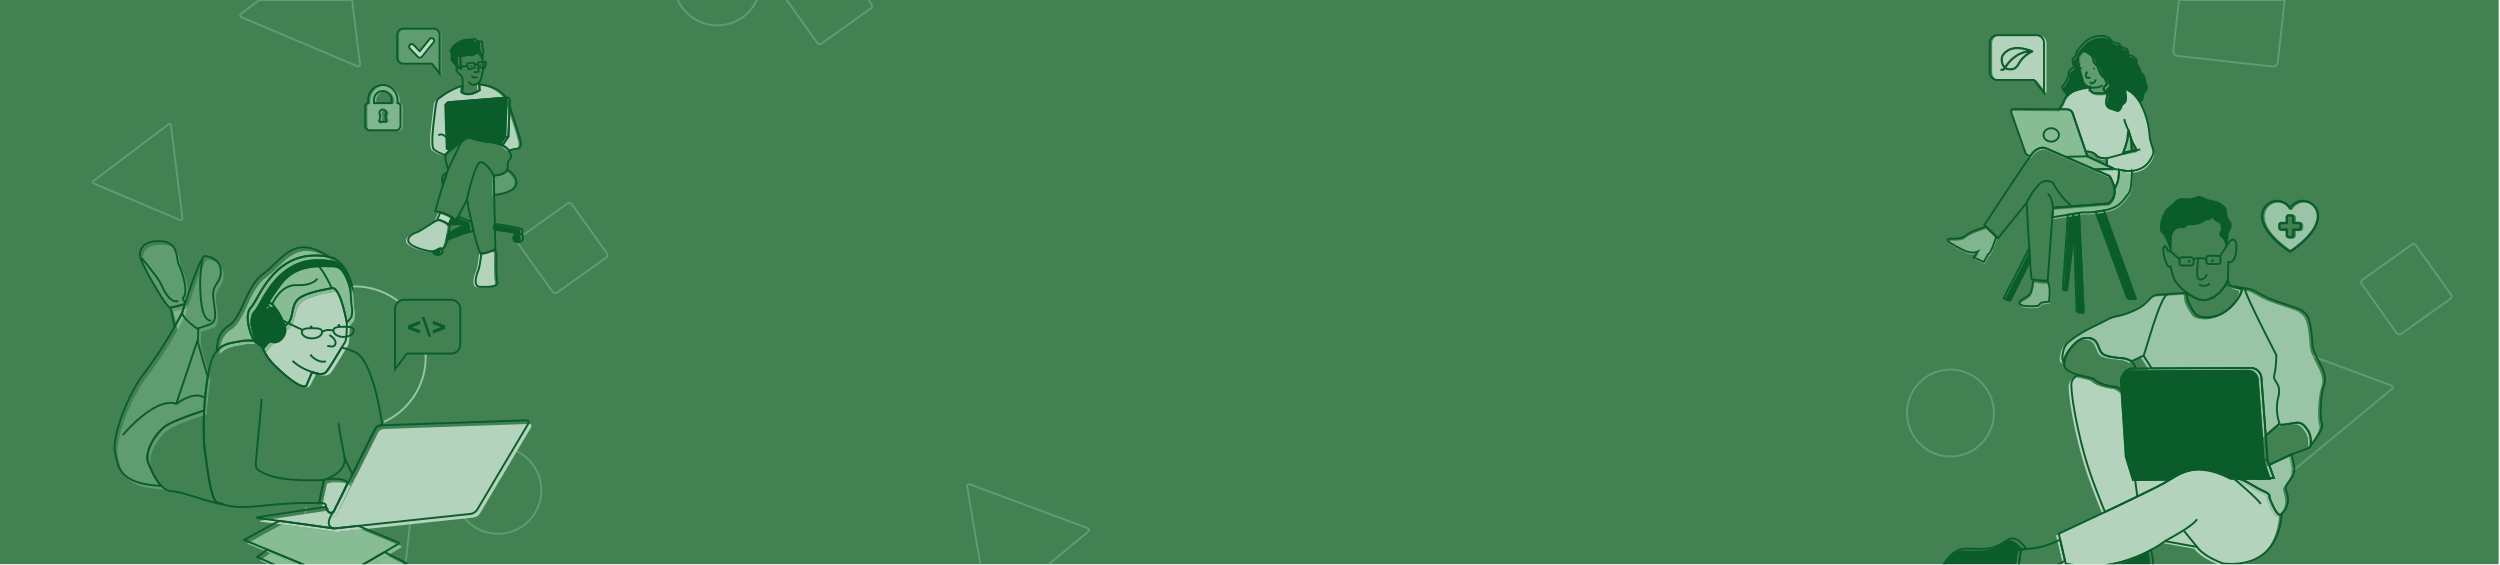 <svg id="Layer_1" data-name="Layer 1" xmlns="http://www.w3.org/2000/svg" xmlns:xlink="http://www.w3.org/1999/xlink" viewBox="0 0 1300 294"><defs><style>.cls-1,.cls-4,.cls-5,.cls-7{fill:none;}.cls-2{clip-path:url(#clip-path);}.cls-3{fill:#428252;}.cls-4{stroke:#5f9c70;}.cls-12,.cls-4,.cls-5,.cls-7{stroke-miterlimit:10;}.cls-5{stroke:#99c5a7;}.cls-6{fill:#80b590;}.cls-12,.cls-7{stroke:#0a5d2b;}.cls-12,.cls-8{fill:#0a5d2b;}.cls-9{fill:#5f9c70;}.cls-10{fill:#88bc95;}.cls-11{fill:#b3d3bc;}.cls-12{stroke-width:0.5px;}.cls-13{fill:#bfdbc7;}.cls-14{fill:#99c5a6;}</style><clipPath id="clip-path"><rect class="cls-1" x="-3.537" y="-0.569" width="1302.83" height="293.931"/></clipPath></defs><g class="cls-2"><rect class="cls-3" x="-3.537" y="-0.569" width="1302.83" height="293.931"/><path class="cls-4" d="M1133.056.004l-2.94,26.369a2.443,2.443,0,0,0,2.157,2.699l49.45,5.513a2.443,2.443,0,0,0,2.699-2.157L1188.036.004Z"/><rect class="cls-4" x="412.615" y="-17.867" width="34.607" height="34.607" rx="1.547" transform="translate(80.114 249.371) rotate(-35.471)"/><rect class="cls-4" x="275.062" y="111.684" width="34.607" height="34.607" rx="1.547" transform="translate(-20.59 193.593) rotate(-35.471)"/><rect class="cls-4" x="1234.017" y="133.155" width="34.607" height="34.607" rx="1.547" transform="translate(144.92 754.045) rotate(-35.471)"/><path class="cls-4" d="M509.863,294h34.786l21.258-17.592a1.036,1.036,0,0,0-.3-1.77l-61.304-22.788a1.036,1.036,0,0,0-1.383,1.144Z"/><path class="cls-4" d="M134.81.004,125.316,7.182a1.036,1.036,0,0,0,.222,1.781l60.244,25.459a1.036,1.036,0,0,0,1.432-1.083L183.066.004Z"/><circle class="cls-4" cx="258.912" cy="255.003" r="22.591"/><circle class="cls-4" cx="1014.232" cy="214.782" r="22.591"/><circle class="cls-5" cx="184.525" cy="185.771" r="36.827"/><circle class="cls-4" cx="372.988" cy="-9.392" r="22.591"/><path class="cls-4" d="M210.82,294l4.039-36.228a2.443,2.443,0,0,0-2.157-2.699l-49.449-5.513a2.443,2.443,0,0,0-2.699,2.157L155.839,294Z"/><path class="cls-4" d="M1180.792,178.835l10.917,64.485a1.036,1.036,0,0,0,1.682.625l50.387-41.697a1.036,1.036,0,0,0-.3-1.77l-61.304-22.788A1.036,1.036,0,0,0,1180.792,178.835Z"/><path class="cls-4" d="M87.646,64.592,48.581,94.081a.776.776,0,0,0,.165,1.333l45.07,19.087a.776.776,0,0,0,1.072-.809L88.883,65.116A.776.776,0,0,0,87.646,64.592Z"/><path class="cls-6" d="M207.968,53.932h-.117V52.402a7.814,7.814,0,0,0-6.632-7.837,7.639,7.639,0,0,0-8.625,7.567v1.8h-.116A1.424,1.424,0,0,0,191.048,55.35V65.724a2.304,2.304,0,0,0,2.311,2.307c2.136-.007,5.205-.013,6.739.01h6.991a2.307,2.307,0,0,0,2.307-2.307V55.35A1.427,1.427,0,0,0,207.968,53.932Zm-3.159,0h-9.171V52.132a4.586,4.586,0,0,1,9.171,0Zm-6.287,9.578a.353.353,0,0,1-.075-.296l.525-2.921a1.749,1.749,0,0,1-.53-1.259,1.781,1.781,0,1,1,3.033,1.259l.525,2.921a.372.372,0,0,1-.075.296.382.382,0,0,1-.275.128h-2.852A.382.382,0,0,1,198.521,63.51Z"/><path class="cls-7" d="M206.818,53.658H206.701V52.127a7.814,7.814,0,0,0-6.632-7.837,7.639,7.639,0,0,0-8.625,7.567v1.8h-.116a1.424,1.424,0,0,0-1.43,1.418V65.449a2.304,2.304,0,0,0,2.311,2.307c2.136-.007,5.205-.013,6.739.01h6.991a2.307,2.307,0,0,0,2.307-2.307V55.075A1.427,1.427,0,0,0,206.818,53.658Zm-3.159,0h-9.171V51.857a4.586,4.586,0,0,1,9.171,0Zm-6.287,9.578a.353.353,0,0,1-.075-.296l.525-2.921a1.749,1.749,0,0,1-.53-1.259,1.781,1.781,0,1,1,3.033,1.259l.525,2.921a.372.372,0,0,1-.075.296.382.382,0,0,1-.275.128h-2.852A.382.382,0,0,1,197.371,63.235Z"/><path class="cls-8" d="M1115.897,43.804s.132-3.956-2.242-4.747c0,0-.659-3.824-2.637-4.879a1.92,1.92,0,0,0-.132-2.769c-1.45-1.319-1.319-1.055-3.033-1.714s-.396-.923-1.055-2.505-.791-.264-3.033-1.714.264-1.319-3.165-2.11-1.45-2.11-5.011-3.296-8.703.791-10.153,2.11-5.142,4.747-5.538,7.12-1.582.791-1.714,3.165,1.45,2.637.132,3.824-2.373,1.45-2.242,3.56-.264.791-1.319,3.428-2.637,1.978-1.714,3.956a13.043,13.043,0,0,0,2.425,3.1,9.348,9.348,0,0,1,3.641-2.573,34.711,34.711,0,0,1,7.007-1.663,5.984,5.984,0,0,1-2.524-2.424c-.659-1.714-3.824-12.395-2.11-14.504s1.319-2.505,3.824-1.055,3.033,1.45,3.692,4.219,1.714,1.714,2.505,4.088,1.45,3.824,2.637,4.615a4.632,4.632,0,0,1,1.321,1.94,14.836,14.836,0,0,1,.657,1.884,6.43,6.43,0,0,0-1.104.946,1.828,1.828,0,0,0-.61,1.823c.361.902,1.339.941,1.709,1.762a2.789,2.789,0,0,1,.005,1.798c-.659,2.769-.791,5.538,1.45,5.934s3.692,2.11,5.142.264.264-1.846,1.978-3.165,1.187-2.242.923-5.142c-.073-.8-.115-1.525-.138-2.163.351.162.732.357,1.134.583a16.159,16.159,0,0,1,5.993,5.799c.029.049.056.098.084.147a3.987,3.987,0,0,0,2.157-4.63A3.177,3.177,0,0,0,1115.897,43.804Z"/><path class="cls-9" d="M1095.099,47.628a1.828,1.828,0,0,1,.61-1.823,6.429,6.429,0,0,1,1.104-.946,14.836,14.836,0,0,0-.657-1.884,4.632,4.632,0,0,0-1.321-1.94c-1.187-.791-1.846-2.242-2.637-4.615s-1.846-1.319-2.505-4.088-1.187-2.769-3.692-4.219-2.11-1.055-3.824,1.055,1.45,12.79,2.11,14.504a5.984,5.984,0,0,0,2.524,2.424,11.53,11.53,0,0,0,1.07.56l-.166.312a2.698,2.698,0,0,0,2.242,2.373,11.464,11.464,0,0,0,2.951.262c1.35-.009,2.807-.114,3.9-.213C1096.438,48.569,1095.46,48.531,1095.099,47.628Z"/><path class="cls-9" d="M1095.894,87.57l-.216-3.678s-3.824.264-5.274-1.45c-1.147-1.355-3.046-2.041-5.611-2.143l.865,2.539Z"/><path class="cls-10" d="M1099.112,88.445l-3.041-1.406-10.238-4.732-.865-2.539L1078.256,60.057a3.191,3.191,0,0,0-2.995-2.162l-4.46-.037-23.402-.193a1.252,1.252,0,0,0-1.192,1.668l7.338,20.885a2.812,2.812,0,0,0,2.577,1.879l.139.004c.337-.468.616-.843.827-1.111,3.428-4.351,7.12-2.901,7.12-2.901L1089.556,89.152c.251-.01.648-.026,1.147-.046,2.259-.089,6.559-.258,8.339-.317A.18.18,0,0,0,1099.112,88.445Z"/><path class="cls-6" d="M1022.409,123.579c-2.901,2.505-7.516,1.055-8.966,1.846s3.428,3.428,7.912,5.67,7.516.791,7.516.791l-2.11,3.033,5.274,2.373,2.11-3.956c1.562-.481,3.015-5.45,4.358-9.322l-5.293-5.097C1030.643,119.691,1024.661,121.634,1022.409,123.579Z"/><path class="cls-6" d="M1057.893,146.431c-.166.721-.401,1.888-.673,3.651-.527,3.428-1.45,4.615-4.219,6.066s-3.428,2.901-1.055,3.692,8.175.264,8.175.264l1.846-1.714,3.956-.527s.659-5.802.132-7.78c-.213-.798-.576-2.067-.933-3.298C1064.289,147.456,1059.886,146.782,1057.893,146.431Z"/><path class="cls-8" d="M1042.32,156.148l3.296.791,10.383-20.766c-.127-1.898-.256-3.956-.384-6.072Z"/><path class="cls-3" d="M1099.518,97.778a17.941,17.941,0,0,0-.944-2.485c-.318-.69-.69-1.411-1.137-2.171l-3.773-1.647-4.108-1.793-25.347-11.064s-3.692-1.45-7.12,2.901c-.211.268-.49.643-.827,1.111-5.148,7.139-23.962,35.941-23.962,35.941l.911.877,5.293,5.097.917.883,14.9-18.46s.629,12.63,1.296,23.664c.128,2.116.257,4.173.384,6.072.383,5.75.741,10.042.957,10.085.117.023.459.089.936.173,1.993.35,6.396,1.025,7.229.352a.332.332,0,0,0,.142-.262c0-1.013,1.634-22.567,2.392-32.506.229-2.999.378-4.942.378-4.942l28.745-2.242S1101.56,104.782,1099.518,97.778Z"/><path class="cls-8" d="M1075.663,112.715c-.308,7.394-2.62,38.818-2.62,38.818l2.242-.132,3.55-29.613-.338-9.534Z"/><path class="cls-8" d="M1081.56,111.757l-1.554.252-1.51.245.338,9.534,1.461,41.216s3.692.527,3.692-.132C1083.987,162.283,1081.984,120.565,1081.56,111.757Z"/><path class="cls-8" d="M1106.535,156.016h4.483l-16.508-45.556c-1.597.325-3.065.551-4.378.706Z"/><path class="cls-10" d="M1106.14,89.955l-3.824-.659s0,4.615-.923,6.857l-.923,2.242s-.364-.449-.952-1.146c2.043,7.003-2.74,9.585-2.74,9.585l-28.745,2.242s-.149,1.943-.378,4.942l8.008-1.301,2.833-.46,1.51-.245,1.554-.252,1.9-.309a37.602,37.602,0,0,0,6.673-.282c1.312-.155,2.781-.381,4.378-.706.313-.064.626-.127.948-.199,7.12-1.582,8.439-4.351,11.867-8.703,1.173-1.488,1.635-6.17,1.737-11.686A20.803,20.803,0,0,1,1106.14,89.955Z"/><path class="cls-11" d="M1118.139,70.835a40.674,40.674,0,0,0-5.454-17.39c-.029-.049-.055-.099-.084-.147a16.159,16.159,0,0,0-5.993-5.799c-.402-.226-.783-.421-1.134-.583.024.637.066,1.363.138,2.163.264,2.901.791,3.824-.923,5.142s-.527,1.319-1.978,3.165-2.901.132-5.142-.264-2.11-3.165-1.45-5.934a2.789,2.789,0,0,0-.005-1.798c-1.093.1-2.551.205-3.9.213a11.464,11.464,0,0,1-2.951-.262,2.698,2.698,0,0,1-2.242-2.373l.166-.312a11.53,11.53,0,0,1-1.07-.56,34.711,34.711,0,0,0-7.007,1.663,9.348,9.348,0,0,0-3.641,2.573,12.088,12.088,0,0,0-2.029,3.624,11.489,11.489,0,0,1-2.637,3.9l4.46.037a3.191,3.191,0,0,1,2.995,2.162l6.713,19.712c2.565.102,4.465.788,5.611,2.143,1.45,1.714,5.274,1.45,5.274,1.45l.216,3.678,3.041,1.406a.18.18,0,0,1-.069.344c-1.78.059-6.08.228-8.339.317-.499.02-.897.036-1.147.046l4.108,1.793,3.773,1.647c.447.76.818,1.481,1.137,2.171a17.941,17.941,0,0,1,.944,2.485c.588.698.952,1.146.952,1.146l.923-2.242c.923-2.242.923-6.857.923-6.857l3.824.659a20.803,20.803,0,0,0,2.924-.083c7.582-.767,9.61-5.852,10.789-8.092C1121.171,79.274,1118.534,76.505,1118.139,70.835Zm-6.949,8.336-1.161.179-5.525,1.082s2.329-6.002,2.329-8.331.537-2.867.537-2.867l1.273,4.138a21.084,21.084,0,0,0,1.779,3.755A2.955,2.955,0,0,1,1111.189,79.172Z"/><path class="cls-10" d="M1108.643,73.373l-1.273-4.138s-.537.537-.537,2.867-2.329,8.331-2.329,8.331l5.525-1.082-1.098.169C1108.851,77.338,1108.748,75.246,1108.643,73.373Z"/><path class="cls-7" d="M1115.472,42.767s.132-3.956-2.242-4.747c0,0-.659-3.824-2.637-4.879a1.92,1.92,0,0,0-.132-2.769c-1.45-1.319-1.319-1.055-3.033-1.714s-.396-.923-1.055-2.505-.791-.264-3.033-1.714.264-1.319-3.165-2.11-1.45-2.11-5.011-3.296-8.703.791-10.153,2.11-5.142,4.747-5.538,7.12-1.582.791-1.714,3.165,1.45,2.637.132,3.824-2.373,1.45-2.242,3.56-.264.791-1.319,3.428-2.637,1.978-1.714,3.956a13.043,13.043,0,0,0,2.425,3.1,9.348,9.348,0,0,1,3.641-2.573,34.711,34.711,0,0,1,7.007-1.663,5.984,5.984,0,0,1-2.524-2.424c-.659-1.714-3.824-12.395-2.11-14.504s1.319-2.505,3.824-1.055,3.033,1.45,3.692,4.219,1.714,1.714,2.505,4.088,1.45,3.824,2.637,4.615a4.632,4.632,0,0,1,1.321,1.94,14.837,14.837,0,0,1,.657,1.884,6.429,6.429,0,0,0-1.104.946,1.828,1.828,0,0,0-.61,1.823c.361.902,1.339.941,1.709,1.762a2.789,2.789,0,0,1,.005,1.798c-.659,2.769-.791,5.538,1.45,5.934s3.692,2.11,5.142.264.264-1.846,1.978-3.165,1.187-2.242.923-5.142c-.073-.8-.115-1.525-.138-2.163.351.162.732.357,1.134.583a16.159,16.159,0,0,1,5.993,5.799c.029.049.056.098.084.147a3.987,3.987,0,0,0,2.157-4.63A3.177,3.177,0,0,0,1115.472,42.767Z"/><path class="cls-7" d="M1093.979,46.591a1.828,1.828,0,0,1,.61-1.823,6.429,6.429,0,0,1,1.104-.946,14.837,14.837,0,0,0-.657-1.884,4.632,4.632,0,0,0-1.321-1.94c-1.187-.791-1.846-2.242-2.637-4.615s-1.846-1.319-2.505-4.088-1.187-2.769-3.692-4.219-2.11-1.055-3.824,1.055,1.45,12.79,2.11,14.504a5.984,5.984,0,0,0,2.524,2.424,11.531,11.531,0,0,0,1.07.56l-.166.312a2.698,2.698,0,0,0,2.242,2.373,11.464,11.464,0,0,0,2.951.262c1.35-.009,2.807-.114,3.9-.213C1095.317,47.532,1094.34,47.494,1093.979,46.591Z"/><path class="cls-7" d="M1095.645,86.003l-.216-3.678s-3.824.264-5.274-1.45c-1.147-1.355-3.046-2.041-5.611-2.143l.864,2.539Z"/><path class="cls-7" d="M1098.686,87.408l-3.041-1.406-10.238-4.732-.864-2.539L1077.831,59.02a3.191,3.191,0,0,0-2.995-2.162l-4.46-.037-23.402-.193a1.252,1.252,0,0,0-1.192,1.668l7.338,20.885a2.812,2.812,0,0,0,2.577,1.879l.139.004c.337-.468.616-.843.827-1.111,3.428-4.351,7.12-2.901,7.12-2.901l25.347,11.064c.251-.01.648-.026,1.147-.046,2.259-.089,6.559-.258,8.339-.317A.18.18,0,0,0,1098.686,87.408Z"/><path class="cls-7" d="M1021.984,122.542c-2.901,2.505-7.516,1.055-8.966,1.846s3.428,3.428,7.912,5.67,7.516.791,7.516.791l-2.11,3.033,5.274,2.373,2.11-3.956c1.562-.481,3.015-5.45,4.358-9.322l-5.293-5.097C1030.217,118.654,1024.235,120.598,1021.984,122.542Z"/><path class="cls-7" d="M1057.467,145.395c-.166.721-.401,1.888-.673,3.651-.527,3.428-1.45,4.615-4.219,6.066s-3.428,2.901-1.055,3.692,8.175.264,8.175.264l1.846-1.714,3.956-.527s.659-5.802.132-7.78c-.213-.798-.576-2.067-.933-3.298C1063.863,146.419,1059.46,145.745,1057.467,145.395Z"/><path class="cls-7" d="M1041.895,155.111l3.296.791,10.383-20.766c-.126-1.898-.256-3.956-.384-6.072Z"/><path class="cls-7" d="M1099.092,96.211a17.94,17.94,0,0,0-.944-2.485c-.318-.69-.69-1.411-1.137-2.171l-3.773-1.647-4.108-1.793-25.347-11.064s-3.692-1.45-7.12,2.901c-.211.268-.49.643-.827,1.111-5.148,7.139-23.962,35.941-23.962,35.941l.911.877,5.293,5.097.917.883,14.9-18.46s.629,12.63,1.296,23.664c.128,2.116.257,4.173.384,6.072.383,5.75.741,10.042.957,10.085.117.023.459.089.936.173,1.993.35,6.396,1.025,7.229.352a.332.332,0,0,0,.142-.262c0-1.013,1.634-22.567,2.392-32.506.229-2.999.378-4.942.378-4.942l28.745-2.242S1101.135,103.214,1099.092,96.211Z"/><path class="cls-7" d="M1075.238,111.678c-.308,7.394-2.62,38.818-2.62,38.818l2.242-.132,3.55-29.613-.338-9.534Z"/><path class="cls-7" d="M1081.135,110.72l-1.554.252-1.51.245.338,9.534,1.461,41.216s3.692.527,3.692-.132C1083.562,161.246,1081.558,119.528,1081.135,110.72Z"/><path class="cls-7" d="M1106.11,154.979h4.483l-16.508-45.556c-1.597.325-3.065.551-4.378.706Z"/><path class="cls-7" d="M1105.714,88.918l-3.824-.659s0,4.615-.923,6.857l-.923,2.242s-.364-.449-.952-1.146c2.043,7.003-2.74,9.585-2.74,9.585l-28.745,2.242s-.149,1.943-.378,4.942l8.008-1.301,2.833-.46,1.51-.245,1.554-.252,1.9-.309a37.602,37.602,0,0,0,6.673-.282c1.312-.155,2.781-.381,4.378-.706.313-.064.626-.127.948-.199,7.12-1.582,8.439-4.351,11.867-8.703,1.173-1.488,1.635-6.17,1.737-11.686A20.801,20.801,0,0,1,1105.714,88.918Z"/><path class="cls-7" d="M1117.713,69.798a40.674,40.674,0,0,0-5.454-17.39c-.029-.049-.055-.099-.084-.147a16.159,16.159,0,0,0-5.993-5.799c-.402-.226-.783-.421-1.134-.583.024.637.066,1.363.138,2.163.264,2.901.791,3.824-.923,5.142s-.527,1.319-1.978,3.165-2.901.132-5.142-.264-2.11-3.165-1.45-5.934a2.789,2.789,0,0,0-.005-1.798c-1.093.1-2.551.205-3.9.213a11.464,11.464,0,0,1-2.951-.262,2.698,2.698,0,0,1-2.242-2.373l.166-.312a11.531,11.531,0,0,1-1.07-.56,34.711,34.711,0,0,0-7.007,1.663,9.348,9.348,0,0,0-3.641,2.573,12.089,12.089,0,0,0-2.029,3.624,11.489,11.489,0,0,1-2.637,3.9l4.46.037a3.191,3.191,0,0,1,2.995,2.162l6.713,19.712c2.565.102,4.465.788,5.611,2.143,1.45,1.714,5.274,1.45,5.274,1.45l.216,3.678,3.041,1.406a.18.18,0,0,1-.069.344c-1.78.059-6.08.228-8.339.317-.499.02-.897.036-1.147.046l4.108,1.793,3.773,1.647c.447.76.818,1.481,1.137,2.171a17.94,17.94,0,0,1,.944,2.485c.588.698.952,1.146.952,1.146l.923-2.242c.923-2.242.923-6.857.923-6.857l3.824.659a20.801,20.801,0,0,0,2.924-.083c7.583-.767,9.61-5.852,10.789-8.092C1120.746,78.237,1118.109,75.468,1117.713,69.798Zm-6.949,8.336-1.161.179-5.525,1.082s2.329-6.002,2.329-8.331.537-2.867.537-2.867l1.273,4.138a21.083,21.083,0,0,0,1.779,3.755A2.955,2.955,0,0,1,1110.764,78.135Z"/><path class="cls-7" d="M1109.997,76.091a21.083,21.083,0,0,1-1.779-3.755c.105,1.873.207,3.965.287,6.146l1.098-.169,1.161-.179A2.955,2.955,0,0,0,1109.997,76.091Z"/><path class="cls-7" d="M1108.218,72.336l-1.273-4.138s-.537.537-.537,2.867-2.329,8.331-2.329,8.331l5.525-1.082-1.098.169C1108.425,76.301,1108.323,74.209,1108.218,72.336Z"/><path class="cls-7" d="M1086.761,45.62c.203-.027,5.046.322,6.529-1.336"/><path class="cls-7" d="M1089.8,41.317s-.873,3.272-3.054,1.396"/><path class="cls-7" d="M1087.095,40.227s-1.918.846-2.399-.436c-.393-1.047.654-2.53.654-2.53"/><circle class="cls-8" cx="1082.121" cy="35.428" r="0.48"/><circle class="cls-8" cx="1088.927" cy="35.646" r="0.48"/><line class="cls-7" x1="1085.408" y1="81.27" x2="1074.014" y2="81.547"/><path class="cls-7" d="M1077.177,107.271c-.527-.633-6.099-5.24-9.278-11.597-.843-1.687-4.345-2.242-6.537-.633-4.094,3.007-7.469,10.359-7.469,10.359"/><path class="cls-7" d="M1067.607,108.037s-.656-6.248-2.87-7.197"/><line class="cls-7" x1="1112.917" y1="77.646" x2="1095.429" y2="82.325"/><line class="cls-7" x1="1101.89" y1="88.259" x2="1098.617" y2="87.752"/><path class="cls-7" d="M1106.945,68.197s-2.462-5.1-2.251-6.365"/><ellipse class="cls-7" cx="1066.634" cy="70.161" rx="4.006" ry="3.479"/><path class="cls-11" d="M1060.161,18.425h-20.219a4.015,4.015,0,0,0-4.015,4.015V37.708a4.015,4.015,0,0,0,4.015,4.014h19.036l5.197,6.764V22.439A4.015,4.015,0,0,0,1060.161,18.425Z"/><path class="cls-7" d="M1058.869,18.292h-20.219a4.015,4.015,0,0,0-4.015,4.015V37.575a4.015,4.015,0,0,0,4.015,4.014h19.036l5.197,6.764V22.307A4.015,4.015,0,0,0,1058.869,18.292Z"/><path class="cls-12" d="M1057.045,26.835a.329.329,0,0,0,.027-.093l.001-.011-.004-.002.005-.008a.495.495,0,0,0-.015-.105c-.008-.005-.008-.015-.016-.02a.164.164,0,0,0-.042-.067.033.033,0,0,0-.019-.022.297.297,0,0,0-.068-.061l-.012-.007-.007-.004c-.32-.139-7.831-3.458-12.802-.549-2.037,1.197-3.218,2.679-3.484,4.393a6.891,6.891,0,0,0,1.546,5.044c-.032.047-.065.103-.102.158a1.086,1.086,0,0,1-.799.503.987.987,0,0,1-.503-.081,2.001,2.001,0,0,1-.36.515,1.574,1.574,0,0,0,.934.178,1.692,1.692,0,0,0,1.252-.794c.023-.03.041-.063.063-.093a6.083,6.083,0,0,0,4.09.523,5.115,5.115,0,0,0,3.113-2.696,15.894,15.894,0,0,1,7.045-6.533.931.931,0,0,0,.083-.05c.005-.008.012-.014.017-.022a.504.504,0,0,0,.05-.068A.055.055,0,0,0,1057.045,26.835Zm-14.54,7.934a6.232,6.232,0,0,1-1.292-4.393c.239-1.524,1.315-2.86,3.187-3.959,3.42-2.004,8.31-.797,10.748.013C1048.853,26.879,1044.694,31.491,1042.505,34.769Zm6.789-1.525a4.527,4.527,0,0,1-2.723,2.391,5.384,5.384,0,0,1-3.594-.456c2.132-3.225,6.253-7.836,12.497-8.152A16.308,16.308,0,0,0,1049.294,33.244Z"/><path class="cls-3" d="M208.681,156.04h24.282a4.821,4.821,0,0,1,4.821,4.821V179.199a4.821,4.821,0,0,1-4.821,4.821h-22.862l-6.242,8.123V160.862A4.821,4.821,0,0,1,208.681,156.04Z"/><path class="cls-7" d="M210.233,155.881h24.282a4.821,4.821,0,0,1,4.821,4.821v18.337a4.821,4.821,0,0,1-4.821,4.821h-22.862l-6.242,8.123V160.702A4.821,4.821,0,0,1,210.233,155.881Z"/><path class="cls-8" d="M225.026,172.022a.368.368,0,0,1,.116-.292,1.42,1.42,0,0,1,.374-.211l3.694-1.385-3.694-1.413q-.49-.19-.489-.502v-1.032a.309.309,0,0,1,.123-.258.289.289,0,0,1,.299-.027l5.746,2.241a.477.477,0,0,1,.217.129.357.357,0,0,1,.081.251V170.731a.299.299,0,0,1-.088.231,1.096,1.096,0,0,1-.211.149l-5.732,2.214a.359.359,0,0,1-.306,0,.291.291,0,0,1-.129-.285Z"/><path class="cls-8" d="M223.993,175.132H223.07a.417.417,0,0,1-.231-.061.409.409,0,0,1-.149-.224l-3.301-9.671q-.123-.354.19-.353h.91a.289.289,0,0,1,.286.204l3.382,9.902Q224.225,175.132,223.993,175.132Z"/><path class="cls-8" d="M218.479,172.022v1.019a.297.297,0,0,1-.123.285.342.342,0,0,1-.299,0l-5.732-2.214a1.083,1.083,0,0,1-.211-.149.299.299,0,0,1-.088-.231v-1.209a.355.355,0,0,1,.082-.251.475.475,0,0,1,.217-.129l5.732-2.241a.301.301,0,0,1,.435.286v1.032q0,.312-.489.502l-3.695,1.413,3.695,1.385a1.298,1.298,0,0,1,.367.211A.381.381,0,0,1,218.479,172.022Z"/><path class="cls-9" d="M226.471,15.024H210.687a3.134,3.134,0,0,0-3.134,3.134V30.077a3.134,3.134,0,0,0,3.134,3.134h14.861l4.057,5.28V18.158A3.134,3.134,0,0,0,226.471,15.024Z"/><path class="cls-7" d="M225.462,14.92H209.679a3.134,3.134,0,0,0-3.134,3.134V29.974a3.134,3.134,0,0,0,3.134,3.134h14.861l4.057,5.28V18.054A3.134,3.134,0,0,0,225.462,14.92Z"/><path class="cls-11" d="M260.088,75.89a8.952,8.952,0,0,1,3.196,2.519,10.599,10.599,0,0,0,2.443-.42c.842-.722,5.414,1.083,3.489-5.655-1.347-4.713-3.928-12.601-5.359-16.918l-.657,15.956Z"/><path class="cls-9" d="M255.62,91.585c0,.431.09,4.661.21,10.165,4.642-.577,11.323-2.162,11.581-6.195.191-2.999-2.29-5.421-4.825-7.054a4.652,4.652,0,0,1-.468.798C260.553,91.465,255.62,91.585,255.62,91.585Z"/><path class="cls-11" d="M249.123,132.131s-.602,6.738-1.684,9.144-2.527,8.061.842,8.181,9.986.241,9.144-2.527-.361-14.799-.481-15.159c-.048-.143-.398-.853-.802-1.657C254.996,130.633,251.063,132.335,249.123,132.131Z"/><path class="cls-8" d="M237.133,112.887l-.519,1.007a1.097,1.097,0,0,1-1.779.257,5.844,5.844,0,0,0-.765-.696l-1.432,3.579,8.423-.183-8.915,4.755c-.206,1.15-.461,2.405-.76,3.572,3.803-1.681,9.506-3.961,13.723-4.675-.38-1.604-.752-3.251-1.101-4.854A63.616,63.616,0,0,1,237.133,112.887Z"/><path class="cls-13" d="M233.497,113.051a21.55,21.55,0,0,0-5.64-2.308l-1.834,4.183c.972-.458,2.543.119,3.923.849a21.621,21.621,0,0,1,2.083,1.273l.61-.013,1.432-3.579C233.891,113.316,233.698,113.182,233.497,113.051Z"/><path class="cls-8" d="M224.699,131.168a2.234,2.234,0,0,0,4.331,0,1.785,1.785,0,0,0-1.496-1.594c-.933.261-1.452.884-2.791,1.255A1.331,1.331,0,0,0,224.699,131.168Z"/><path class="cls-11" d="M232.501,117.38c-.121-.088-.28-.201-.471-.333a21.621,21.621,0,0,0-2.083-1.273c-1.38-.73-2.951-1.306-3.923-.849-2.045.963-8.422,5.534-10.347,6.136s-5.775,2.647-4.211,5.294,10.588,5.053,12.874,4.572c.143-.03.278-.063.405-.098,1.339-.371,1.858-.994,2.791-1.255a3.899,3.899,0,0,1,1.496-.09c.943.099,1.742-1.911,2.356-4.306.299-1.166.554-2.421.76-3.572.397-2.215.614-4.033.614-4.033S232.665,117.5,232.501,117.38Z"/><path class="cls-8" d="M270.448,122.653l-.005-.009a2.333,2.333,0,0,0-.244-.343,10.519,10.519,0,0,0-2.186-.655,2.319,2.319,0,0,0-1.565,2.243,2.173,2.173,0,1,0,4.331,0A2.471,2.471,0,0,0,270.448,122.653Z"/><path class="cls-8" d="M270.419,119.498a103.38,103.38,0,0,0-14.254-2.704c.022.99.044,1.956.065,2.887,2.617.365,8.469,1.217,11.784,1.966a10.519,10.519,0,0,1,2.186.655c.133.072.211.141.219.205a.785.785,0,0,0,.025.139l.005.009C270.516,122.711,270.419,119.498,270.419,119.498Z"/><path class="cls-8" d="M238.656,36c.12-.361-.602-6.256-.602-6.256s2.767-.602,4.331-.963.963.963,3.008-.241,3.008-.722,3.489-.12a8.03,8.03,0,0,1,.713,2.162.323.323,0,0,0,.101-.06c.37-.37,0-2.145.296-2.737s.444-.74,0-1.775a9.313,9.313,0,0,1-.37-3.476c0-1.035-.222-.592-1.775-.74s-1.035-.74-2.071-1.183-1.849.518-3.624.37-1.923.296-3.476.74-.74.296-2.515,1.405-1.035,1.849-1.923,2.367-.074,1.553.148,3.032-.814,2.367.592,3.698a13.616,13.616,0,0,1,2.196,3.043c.087-.038.179-.074.279-.109C237.453,35.158,238.535,36.361,238.656,36Z"/><path class="cls-3" d="M250.206,35.038a19.05,19.05,0,0,0-.611-4.455,8.03,8.03,0,0,0-.713-2.162c-.481-.602-1.444-1.083-3.489.12s-1.444-.12-3.008.241-4.331.963-4.331.963.722,5.895.602,6.256-1.203-.842-1.203-.842c-.1.035-.192.071-.279.109-2.943,1.278,1.482,4.343,1.482,4.343.82.547.864,3.227.748,5.442-.088,1.685-.267,3.101-.267,3.101,3.369,3.128,9.144-.963,9.144-.963l-.27-2.971-.091-.999C249.003,42.858,250.086,36.602,250.206,35.038Z"/><path class="cls-8" d="M231,54.846l.798,23.023,1.998-.078c2.261-1.779,4.86-3.531,4.86-3.531,5.053-4.331,4.091-1.203,15.28,0A18.147,18.147,0,0,1,260.088,75.89l3.112-4.518.657-15.956.123-2.994a1.333,1.333,0,0,0-1.438-1.383l-.511.041-29.798,2.384A1.34,1.34,0,0,0,231,54.846Z"/><path class="cls-11" d="M233.796,77.791l-1.998.078L231,54.846a1.34,1.34,0,0,1,1.232-1.382l29.798-2.384c-1.565-2.127-5.628-6.213-14.02-6.862l.27,2.971s-5.775,4.091-9.144.963c0,0,.18-1.416.267-3.101l-.869.093a83.193,83.193,0,0,0-9.144,5.775c-3.117,2.465-3.489.12-4.091,5.534s-2.888,19.972-.722,21.656a16.732,16.732,0,0,0,4.293,2.328,6.227,6.227,0,0,0,1.722.439A13.731,13.731,0,0,1,233.796,77.791Z"/><path class="cls-3" d="M263.283,78.409A8.952,8.952,0,0,0,260.088,75.89a18.147,18.147,0,0,0-6.152-1.63c-11.189-1.203-10.227-4.331-15.28,0,0,0-2.599,1.752-4.86,3.531a13.731,13.731,0,0,0-3.201,3.086c-.535,1.12.467,4.934,1.256,7.531q-.25.707-.497,1.421-.058.167-.115.335c-.718,2.094-1.409,4.218-2.052,6.262-2.318,7.368-4.007,13.687-4.007,13.687s1.145.207,2.677.63a21.55,21.55,0,0,1,5.64,2.308c.201.13.393.264.573.403a5.844,5.844,0,0,1,.765.696,1.097,1.097,0,0,0,1.779-.257l.519-1.007,4.53-8.789s1.015,5.454,2.345,11.55c.35,1.603.721,3.25,1.101,4.854,1.439,6.069,3.006,11.523,4.013,11.629,1.94.204,5.873-1.498,7.018-2.017.204-.093.321-.148.321-.148s-.101-4.432-.233-10.285c-.021-.93-.043-1.897-.065-2.887-.111-4.922-.233-10.43-.335-15.044-.121-5.504-.21-9.734-.21-10.165,0,0,4.933-.12,6.497-2.286a4.652,4.652,0,0,0,.468-.798c.791-1.737-.12-2.997.614-4.255a10.902,10.902,0,0,1,1.444-2.045A6.075,6.075,0,0,0,263.283,78.409Z"/><path class="cls-1" d="M233.917,117.245s-.217,1.818-.614,4.033l8.915-4.755-8.423.183-.138.346C233.822,117.172,233.917,117.245,233.917,117.245Z"/><path class="cls-1" d="M238.29,112.559a63.616,63.616,0,0,0,6.875,2.761c-1.33-6.096-2.345-11.55-2.345-11.55Z"/><path class="cls-7" d="M261.244,75.563a8.952,8.952,0,0,1,3.196,2.519,10.598,10.598,0,0,0,2.443-.42c.842-.722,5.414,1.083,3.489-5.655-1.347-4.713-3.928-12.601-5.359-16.918l-.657,15.956Z"/><path class="cls-7" d="M232.112,89.934c-2.599.933-2.465,3.602-1.768,6.165.643-2.044,1.335-4.168,2.052-6.262C232.298,89.869,232.202,89.902,232.112,89.934Z"/><path class="cls-7" d="M256.776,91.258c0,.431.09,4.661.21,10.165,4.642-.577,11.323-2.162,11.581-6.195.191-2.999-2.29-5.421-4.825-7.054a4.651,4.651,0,0,1-.468.798C261.709,91.137,256.776,91.258,256.776,91.258Z"/><path class="cls-7" d="M233.657,117.053l.138-.346-.61.013C233.377,116.851,233.536,116.965,233.657,117.053Z"/><path class="cls-7" d="M250.279,131.803s-.602,6.738-1.684,9.144-2.527,8.061.842,8.181,9.986.241,9.144-2.527-.361-14.799-.481-15.159c-.048-.143-.398-.853-.802-1.657C256.152,130.305,252.22,132.008,250.279,131.803Z"/><path class="cls-7" d="M238.29,112.559l-.519,1.007a1.097,1.097,0,0,1-1.779.257,5.844,5.844,0,0,0-.765-.696l-1.432,3.579,8.423-.183-8.915,4.755c-.206,1.15-.461,2.405-.76,3.572,3.803-1.681,9.506-3.961,13.723-4.675-.38-1.604-.752-3.251-1.101-4.854A63.616,63.616,0,0,1,238.29,112.559Z"/><path class="cls-7" d="M234.654,112.724a21.55,21.55,0,0,0-5.64-2.308l-1.834,4.183c.973-.458,2.543.119,3.923.849a21.622,21.622,0,0,1,2.083,1.273l.61-.013,1.432-3.579C235.047,112.988,234.855,112.854,234.654,112.724Z"/><path class="cls-7" d="M225.856,130.841a2.234,2.234,0,0,0,4.331,0,1.785,1.785,0,0,0-1.496-1.594c-.933.261-1.452.884-2.791,1.255A1.331,1.331,0,0,0,225.856,130.841Z"/><path class="cls-7" d="M233.657,117.053c-.121-.088-.28-.201-.471-.333a21.622,21.622,0,0,0-2.083-1.273c-1.38-.73-2.951-1.306-3.923-.849-2.045.963-8.422,5.534-10.347,6.136s-5.775,2.647-4.211,5.294,10.588,5.053,12.874,4.572c.143-.03.278-.063.405-.098,1.339-.371,1.858-.994,2.791-1.255a3.899,3.899,0,0,1,1.496-.09c.943.099,1.742-1.911,2.356-4.306.299-1.166.554-2.421.76-3.572.397-2.215.614-4.033.614-4.033S233.822,117.172,233.657,117.053Z"/><path class="cls-7" d="M271.604,122.326l-.005-.009a2.334,2.334,0,0,0-.244-.343,10.519,10.519,0,0,0-2.186-.655,2.319,2.319,0,0,0-1.565,2.243,2.173,2.173,0,1,0,4.331,0A2.471,2.471,0,0,0,271.604,122.326Z"/><path class="cls-7" d="M271.575,119.17a103.38,103.38,0,0,0-14.254-2.704c.022.99.044,1.956.065,2.887,2.617.365,8.469,1.217,11.784,1.966a10.519,10.519,0,0,1,2.186.655c.133.072.211.141.219.205a.784.784,0,0,0,.025.139l.005.009C271.672,122.384,271.575,119.17,271.575,119.17Z"/><path class="cls-7" d="M239.812,35.673c.12-.361-.602-6.256-.602-6.256s2.767-.602,4.331-.963.962.963,3.008-.241,3.008-.722,3.489-.12a8.03,8.03,0,0,1,.713,2.162.323.323,0,0,0,.101-.06c.37-.37,0-2.145.296-2.737s.444-.74,0-1.775a9.313,9.313,0,0,1-.37-3.476c0-1.035-.222-.592-1.775-.74s-1.035-.74-2.071-1.183-1.849.518-3.624.37-1.923.296-3.476.74-.74.296-2.515,1.405-1.036,1.849-1.923,2.367-.074,1.553.148,3.032-.814,2.367.592,3.698a13.616,13.616,0,0,1,2.196,3.043c.087-.038.179-.074.279-.109C238.609,34.831,239.692,36.034,239.812,35.673Z"/><path class="cls-7" d="M251.362,34.71a19.05,19.05,0,0,0-.611-4.455,8.03,8.03,0,0,0-.713-2.162c-.481-.602-1.444-1.083-3.489.12s-1.444-.12-3.008.241-4.331.963-4.331.963.722,5.895.602,6.256-1.203-.842-1.203-.842c-.1.035-.192.071-.279.109-2.943,1.278,1.482,4.343,1.482,4.343.82.547.864,3.227.748,5.442-.088,1.685-.267,3.101-.267,3.101,3.369,3.128,9.144-.963,9.144-.963l-.27-2.971-.091-.999C250.159,42.531,251.242,36.274,251.362,34.71Z"/><path class="cls-7" d="M232.156,54.519l.798,23.023,1.998-.078c2.261-1.779,4.86-3.531,4.86-3.531,5.053-4.331,4.091-1.203,15.28,0a18.147,18.147,0,0,1,6.152,1.63l3.112-4.518.657-15.956.123-2.994a1.333,1.333,0,0,0-1.438-1.383l-.511.041L233.389,53.136A1.34,1.34,0,0,0,232.156,54.519Z"/><path class="cls-7" d="M234.952,77.464l-1.998.078-.798-23.023a1.34,1.34,0,0,1,1.232-1.382l29.798-2.384c-1.565-2.127-5.628-6.213-14.02-6.862l.27,2.971s-5.775,4.091-9.144.963c0,0,.179-1.416.267-3.101l-.869.093s-6.588,2.385-9.725,5.011c-1.538,1.288-2.908.884-3.51,6.298s-2.888,19.972-.722,21.656a16.733,16.733,0,0,0,4.293,2.328,6.227,6.227,0,0,0,1.722.439A13.731,13.731,0,0,1,234.952,77.464Z"/><path class="cls-7" d="M264.44,78.082a8.952,8.952,0,0,0-3.196-2.519,18.147,18.147,0,0,0-6.152-1.63c-11.189-1.203-10.227-4.331-15.28,0,0,0-2.599,1.752-4.86,3.531a13.731,13.731,0,0,0-3.201,3.086c-.535,1.12.467,4.934,1.256,7.531q-.25.707-.497,1.421-.058.167-.115.335c-.718,2.094-1.409,4.218-2.052,6.262-2.318,7.368-4.007,13.687-4.007,13.687s1.145.207,2.677.63a21.55,21.55,0,0,1,5.64,2.308c.201.13.393.264.573.403a5.844,5.844,0,0,1,.765.696,1.097,1.097,0,0,0,1.779-.257l.519-1.007,4.53-8.789s1.015,5.454,2.345,11.55c.35,1.603.721,3.25,1.101,4.854,1.439,6.069,3.006,11.523,4.013,11.629,1.94.204,5.873-1.498,7.018-2.017.204-.093.321-.148.321-.148s-.101-4.432-.233-10.285c-.021-.93-.043-1.897-.065-2.887-.111-4.922-.233-10.43-.335-15.044-.121-5.504-.21-9.734-.21-10.165,0,0,4.933-.12,6.497-2.286a4.651,4.651,0,0,0,.468-.798c.791-1.737-.12-2.997.614-4.255a10.903,10.903,0,0,1,1.444-2.045A6.075,6.075,0,0,0,264.44,78.082Z"/><line class="cls-7" x1="239.812" y1="73.932" x2="233.008" y2="88.081"/><path class="cls-7" d="M264.356,71.045c-.703.236-17.851,1.276-17.851,1.276"/><line class="cls-7" x1="240.685" y1="73.152" x2="232.787" y2="73.983"/><path class="cls-7" d="M232.267,71.489c-1.039-.728-2.39-2.39-4.365-1.143"/><path class="cls-7" d="M256.776,91.258s-3.724-7.089-6.842-6.881-7.115,19.394-7.115,19.394"/><path class="cls-7" d="M249.076,42.892s-3.61,3.031-5.377-.503"/><path class="cls-7" d="M248.272,39.895s-1.143,1.247-3.118-.312"/><path class="cls-7" d="M248.064,35.01s2.792,3.214-1.663,2.39"/><path class="cls-7" d="M246.91,33.384l-.119,1.407a.64.64,0,0,1-.441.555l-1.989.643a.64.64,0,0,1-.793-.375l-.727-1.855a.64.64,0,0,1,.552-.872l2.835-.195A.64.64,0,0,1,246.91,33.384Z"/><path class="cls-7" d="M248.591,33.104l.325,1.374a.64.64,0,0,0,.518.484l2.062.344a.64.64,0,0,0,.729-.488l.446-1.942a.64.64,0,0,0-.674-.781l-2.833.225A.64.64,0,0,0,248.591,33.104Z"/><path class="cls-7" d="M248.675,33.6s-1.309-.393-1.789.48"/><line class="cls-7" x1="243.003" y1="34.254" x2="238.609" y2="34.831"/><circle class="cls-8" cx="245.017" cy="34.357" r="0.415"/><circle class="cls-8" cx="249.88" cy="33.867" r="0.415"/><path class="cls-13" d="M218.467,30.478a1.347,1.347,0,0,1-.943-.417l-4.201-4.398a1.347,1.347,0,1,1,1.949-1.861l3.144,3.292,5.113-6.304a1.347,1.347,0,1,1,2.093,1.697l-6.077,7.493a1.348,1.348,0,0,1-.992.498C218.524,30.479,218.496,30.479,218.467,30.478Z"/><path class="cls-7" d="M218.282,30.029a1.347,1.347,0,0,1-.943-.417l-4.201-4.398a1.347,1.347,0,1,1,1.949-1.861l3.144,3.292,5.113-6.304a1.347,1.347,0,1,1,2.093,1.697l-6.077,7.493a1.348,1.348,0,0,1-.992.498C218.339,30.03,218.31,30.03,218.282,30.029Z"/><path class="cls-7" d="M1135.543,153.013l.026.191.206-.014C1135.696,153.131,1135.62,153.072,1135.543,153.013Z"/><path class="cls-14" d="M1203.147,186.438c-2.373-4.746-2.099-7.302-2.099-7.302-1.004-13.691-2.738-14.695-5.659-16.794-1.754-1.26-9.853-3.414-16.439-6.048-4.383-1.753-7.531-4.303-9.756-4.814a71.401,71.401,0,0,0-8.671-1.552l-.156.165,3.899,1.204c.548,1.643-3.468,8.488-9.127,12.048s-11.135,2.921-13.691,1.734c-2.556-1.187-5.385-8.215-5.385-8.215l-.493-3.661c-5.065.347-11.246.764-14.27.942-5.616.33-4.295,4.46-12.885,8.259s-8.755,1.982-14.041,4.791c-5.286,2.808-10.407,4.79-16.023,8.59-5.616,3.799-6.608,4.956-7.268,10.242a3.324,3.324,0,0,0,1.005,3.174c.626-4.979,6.231-11.995,10.489-12.443,5.667-.597,6.562,2.685,7.755,5.667,1.193,2.983,2.386,3.878,11.335,4.773a10.541,10.541,0,0,1,5.173,1.55c.272-.05.42-.078.42-.078l5.947-2.808,4.291,6.641,51.487-.213a5.542,5.542,0,0,1,5.55,5.13l2.238,30.028,7.221-6.245s-1.193,1.193,4.176.298c5.369-.895,7.159-2.088,10.738,3.579,1.282,2.029,1.49,4.861,1.232,7.661,2.065-2.66,6.866-9.204,5.929-11.439-1.187-2.829-.821-14.877,1.004-19.989C1208.897,196.204,1205.52,191.184,1203.147,186.438Z"/><path class="cls-3" d="M1164.264,151.298l-3.899-1.204-1.429-.441a1.904,1.904,0,0,1-1.212-1.129l-.691-1.778c-.529,1.239-3.75,8.153-10.567,10.028-.07.019-.136.025-.206.042-2.65.651-4.955-.264-7.37-1.593a26.904,26.904,0,0,1-3.116-2.032l-.206.014.493,3.661s2.829,7.028,5.385,8.215c2.556,1.187,8.032,1.825,13.691-1.734S1164.812,152.941,1164.264,151.298Z"/><path class="cls-3" d="M1159.61,125.559c-1.047.185-2.092,1.573-2.662,2.457-.275.426-.441.737-.441.737s-.913-3.833-2.829-5.02.913-2.647.365-4.107c-.548-1.46.548-2.282-1.825-3.377a7.528,7.528,0,0,1-3.377-3.103s-.639,1.917-2.008,1.825c-1.369-.091-.548-.274-2.19.73a12.659,12.659,0,0,1-5.933,1.917c-1.917,0-1.917-.456-3.468.73s-1.095.456-3.651.821c-2.556.365-3.925,3.103-4.016,4.381-.091,1.278-.274,8.032-.274,8.032l-.221-.028-1.187-.153s-1.201-3.844-2.162-1.922c-.961,1.922,1.682,12.011,3.603,10.09,0,0,.961,5.285,2.643,7.927a26.723,26.723,0,0,0,5.567,5.517c.077.059.154.118.232.177a26.904,26.904,0,0,0,3.116,2.032c2.415,1.33,4.72,2.244,7.37,1.593.069-.017.136-.023.206-.042,6.817-1.875,10.038-8.789,10.567-10.028.053-.123.088-.21.088-.21l.24-9.369s2.796,1.079,3.8-4.124C1162.165,127.84,1161.161,125.285,1159.61,125.559Z"/><path class="cls-3" d="M1198.906,225.081c-3.579-5.667-5.369-4.474-10.738-3.579-5.369.895-4.176-.298-4.176-.298l-7.221,6.245.957,12.845.845,2.382,11.609-5.44,9.04-3.337s.367-.448.917-1.157C1200.396,229.943,1200.188,227.111,1198.906,225.081Z"/><path class="cls-14" d="M1191.669,245.166a33.225,33.225,0,0,0-1.487-7.929l-11.609,5.44,2.436,6.865-7.113.059-.046-.059H1161.584c.121.066.215.107.32.158a2.525,2.525,0,0,0,.691.257c3.304.33,8.59,4.46,12.885,6.277,4.295,1.817,3.139,3.139,3.139,3.139,3.965,10.737,5.947,9.251,5.947,9.251.211-.189.384-.378.574-.567,5.458-5.445,2.389-11.068,2.069-13.143C1186.878,252.764,1191.834,249.13,1191.669,245.166Z"/><path class="cls-11" d="M1127.572,249.983l-18.748.155-3.878-12.528-2.192-33.104c-1.607-1.293-3.197-2.294-4.37-2.392-3.579-.298-8.65-1.79-10.44-3.579-1.098-1.098-4.665-1.525-8.292-2.515a5.14,5.14,0,0,0-3.938,5.498c.298,8.949,4.474,30.425,10.142,46.533,2.401,6.825,5.069,13.591,7.347,19.129,13.002-6.158,27.19-12.977,31.131-15.251C1125.384,251.322,1126.457,250.656,1127.572,249.983Z"/><path class="cls-3" d="M1106.837,188.749a10.541,10.541,0,0,0-5.173-1.55c-8.949-.895-10.142-1.79-11.335-4.773-1.193-2.983-2.088-6.264-7.755-5.667-4.258.448-9.863,7.464-10.489,12.443a4.136,4.136,0,0,0,1.242,3.963,17.587,17.587,0,0,0,6.324,2.854c3.626.99,7.194,1.417,8.292,2.515,1.79,1.79,6.861,3.281,10.44,3.579,1.173.098,2.763,1.098,4.37,2.392l-.042-.628-.373-5.63a5.35,5.35,0,0,1,5.316-5.703l1.442-.006A6.492,6.492,0,0,0,1106.837,188.749Z"/><path class="cls-8" d="M1178.573,242.676l-.845-2.382-.957-12.845-2.238-30.028a5.542,5.542,0,0,0-5.55-5.13l-51.487.213-8.398.035-1.442.006a5.35,5.35,0,0,0-5.316,5.703l.373,5.63.042.628,2.192,33.104,3.878,12.528,18.748-.155.131-.079c7.101-4.281,15.981-8.811,32.127-.362h14.019l.046.059,7.113-.059Z"/><path class="cls-8" d="M1078.942,295.034c-3.713,3.458-6.1,7.711-5.913,9.392.298,2.685,18.195,2.386,22.67,2.088,4.474-.298,19.687-6.562,21.775-9.545,1.345-1.922.462-6.806-.337-10.045C1109.165,291.276,1095.258,296.892,1078.942,295.034Z"/><path class="cls-11" d="M1184.566,268.622s-1.982,1.487-5.947-9.251c0,0,1.156-1.322-3.139-3.139-4.295-1.817-9.581-5.947-12.885-6.277a2.525,2.525,0,0,1-.691-.257c-.105-.051-.199-.092-.32-.158h-1.754c-16.146-8.448-25.026-3.919-32.127.362l-.131.079c-1.115.674-2.188,1.339-3.237,1.945-3.942,2.274-18.13,9.093-31.131,15.251-12.581,5.958-24.051,11.297-24.051,11.297l.701,3.036,2.547,11.036.332,1.439a56.168,56.168,0,0,0,6.211,1.049c16.316,1.858,30.223-3.758,38.195-8.11a55.761,55.761,0,0,0,7.197-4.571l16.704,2.983c3.878,5.369,13.721,8.65,13.721,8.65,25.732,2.339,29.815-17.331,30.38-25.93C1184.95,268.244,1184.776,268.434,1184.566,268.622Z"/><path class="cls-8" d="M1052.275,286.443a19.242,19.242,0,0,0-3.705-4.091c-3.878-2.685-4.773-1.193-9.545,1.491s-8.65,2.685-17.002,2.386-11.335,6.264-14.318,11.335c-2.983,5.071,2.685,7.457,6.562,9.545,3.878,2.088,33.408-6.562,33.408-6.562l1.79-14.019S1050.565,286.549,1052.275,286.443Z"/><path class="cls-3" d="M1069.852,281.511a50.638,50.638,0,0,1-8.754,3.526,43.801,43.801,0,0,1-8.823,1.406c-1.71.105-2.811.085-2.811.085l-1.79,14.019a28.374,28.374,0,0,0,11.037.895c2.443-.212,5.232-3.722,7.755-5.369,2.305-1.504,4.41-2.706,5.932-3.527Z"/><path class="cls-1" d="M1110.497,191.586l8.398-.035-4.291-6.641-5.947,2.808s-.148.028-.42.078A6.492,6.492,0,0,1,1110.497,191.586Z"/><path class="cls-8" d="M1128.973,122.597c.091-1.278,1.46-4.016,4.016-4.381,2.556-.365,2.099.365,3.651-.821s1.552-.73,3.468-.73a12.658,12.658,0,0,0,5.933-1.917c1.643-1.004.821-.821,2.191-.73,1.369.091,2.008-1.825,2.008-1.825a7.528,7.528,0,0,0,3.377,3.103c2.373,1.095,1.278,1.917,1.825,3.377.548,1.46-2.282,2.921-.365,4.107s2.829,5.02,2.829,5.02.166-.311.441-.737c.235-2.316.478-4.65.563-5.287.183-1.369,2.099-3.377,1.46-5.659s-2.099-1.734-2.191-5.111c-.091-3.377-1.369-3.833-2.921-5.02-1.552-1.187-2.829-1.552-6.024-2.099-3.195-.548-4.564-2.829-7.028-1.734-2.464,1.095-3.651,1.095-7.119.822-3.468-.274-4.199,2.556-7.393,4.564-3.195,2.008-6.024,11.683-3.742,13.417,1.746,1.327,3.701,6.812,4.526,9.647l.221.028S1128.882,123.875,1128.973,122.597Z"/><path class="cls-7" d="M1136.943,152.06l.026.191.206-.014C1137.097,152.178,1137.02,152.119,1136.943,152.06Z"/><path class="cls-7" d="M1204.547,185.484c-2.373-4.746-2.099-7.302-2.099-7.302-1.004-13.691-2.738-14.695-5.659-16.794-1.754-1.26-9.853-3.414-16.439-6.048-4.383-1.753-7.531-4.303-9.756-4.814a71.4,71.4,0,0,0-8.671-1.552l-.156.165,3.899,1.204c.548,1.643-3.468,8.488-9.127,12.048s-11.135,2.921-13.691,1.734c-2.556-1.187-5.385-8.215-5.385-8.215l-.493-3.661c-5.065.347-11.246.764-14.27.942-5.616.33-4.295,4.46-12.885,8.259s-8.755,1.982-14.041,4.79c-5.286,2.808-10.407,4.79-16.023,8.59-5.616,3.799-6.608,4.956-7.268,10.242a3.324,3.324,0,0,0,1.005,3.174c.626-4.979,6.231-11.995,10.489-12.443,5.667-.597,6.562,2.685,7.755,5.667,1.193,2.983,2.386,3.878,11.335,4.773a10.541,10.541,0,0,1,5.173,1.55c.272-.05.42-.078.42-.078l5.947-2.808,4.291,6.641,51.487-.213a5.542,5.542,0,0,1,5.55,5.13l2.238,30.028,7.221-6.245s-1.193,1.193,4.176.298c5.369-.895,7.159-2.088,10.738,3.579,1.282,2.029,1.49,4.861,1.232,7.661,2.065-2.66,6.866-9.204,5.929-11.439-1.187-2.829-.821-14.877,1.004-19.989C1210.297,195.251,1206.92,190.231,1204.547,185.484Z"/><path class="cls-7" d="M1165.665,150.344l-3.899-1.204-1.429-.441a1.904,1.904,0,0,1-1.212-1.129l-.691-1.778c-.529,1.239-3.75,8.153-10.567,10.028-.07.019-.136.025-.206.042-2.65.651-4.955-.264-7.37-1.593a26.905,26.905,0,0,1-3.116-2.032l-.206.014.493,3.661s2.829,7.028,5.385,8.215c2.556,1.187,8.032,1.825,13.691-1.734S1166.213,151.987,1165.665,150.344Z"/><path class="cls-7" d="M1161.01,124.605c-1.047.185-2.092,1.573-2.662,2.457-.275.426-.441.737-.441.737s-.913-3.833-2.829-5.02.913-2.647.365-4.107c-.548-1.46.548-2.282-1.825-3.377a7.528,7.528,0,0,1-3.377-3.103s-.639,1.917-2.008,1.825c-1.369-.091-.548-.274-2.191.73a12.658,12.658,0,0,1-5.933,1.917c-1.917,0-1.917-.456-3.468.73s-1.095.456-3.651.821c-2.556.365-3.925,3.103-4.016,4.381-.091,1.278-.274,8.032-.274,8.032l-.221-.028-1.187-.153s-1.201-3.844-2.162-1.922c-.961,1.922,1.682,12.011,3.603,10.09,0,0,.961,5.285,2.643,7.927a26.723,26.723,0,0,0,5.567,5.517c.077.059.154.118.232.177a26.905,26.905,0,0,0,3.116,2.032c2.415,1.33,4.72,2.244,7.37,1.593.069-.017.136-.023.206-.042,6.817-1.875,10.038-8.789,10.567-10.028.053-.123.088-.21.088-.21l.24-9.369s2.796,1.079,3.8-4.124C1163.566,126.887,1162.562,124.332,1161.01,124.605Z"/><path class="cls-7" d="M1200.306,224.128c-3.579-5.667-5.369-4.474-10.738-3.579-5.369.895-4.176-.298-4.176-.298l-7.221,6.245.957,12.845.845,2.382,11.609-5.44,9.04-3.337s.367-.448.917-1.157C1201.796,228.99,1201.588,226.157,1200.306,224.128Z"/><path class="cls-7" d="M1193.069,244.212a33.226,33.226,0,0,0-1.487-7.929l-11.609,5.44,2.436,6.865-7.113.059-.046-.059h-12.266c.121.066.215.107.32.158a2.524,2.524,0,0,0,.691.257c3.304.33,8.59,4.46,12.885,6.277,4.295,1.817,3.139,3.139,3.139,3.139,3.965,10.737,5.947,9.251,5.947,9.251.211-.189.384-.378.574-.567,5.458-5.445,2.389-11.068,2.069-13.143C1188.279,251.811,1193.234,248.177,1193.069,244.212Z"/><path class="cls-7" d="M1128.972,249.029l-18.748.155-3.878-12.528-2.192-33.104c-1.607-1.293-3.197-2.294-4.37-2.392-3.579-.298-8.65-1.79-10.44-3.579-1.098-1.098-4.665-1.525-8.292-2.515a5.14,5.14,0,0,0-3.938,5.498c.298,8.949,4.474,30.425,10.142,46.533,2.401,6.825,5.069,13.591,7.347,19.129,13.002-6.158,27.19-12.977,31.131-15.251C1126.784,250.369,1127.857,249.703,1128.972,249.029Z"/><path class="cls-7" d="M1108.238,187.796a10.541,10.541,0,0,0-5.173-1.55c-8.949-.895-10.142-1.79-11.335-4.773-1.193-2.983-2.088-6.264-7.755-5.667-4.258.448-9.863,7.464-10.489,12.443a4.136,4.136,0,0,0,1.242,3.963,17.587,17.587,0,0,0,6.324,2.854c3.626.99,7.194,1.417,8.292,2.515,1.79,1.79,6.861,3.281,10.44,3.579,1.173.098,2.763,1.098,4.37,2.392l-.042-.628-.373-5.63a5.35,5.35,0,0,1,5.316-5.703l1.442-.006A6.492,6.492,0,0,0,1108.238,187.796Z"/><path class="cls-7" d="M1179.973,241.723l-.845-2.382-.957-12.845-2.238-30.028a5.542,5.542,0,0,0-5.55-5.13l-51.487.213-8.398.035-1.442.006a5.35,5.35,0,0,0-5.316,5.703l.373,5.63.042.628,2.192,33.104,3.878,12.528,18.748-.155.132-.079c7.101-4.281,15.981-8.811,32.127-.362h14.019l.046.059,7.113-.059Z"/><path class="cls-7" d="M1080.343,294.081c-3.713,3.458-6.1,7.711-5.913,9.392.298,2.685,18.195,2.386,22.67,2.088,4.474-.298,19.687-6.562,21.775-9.545,1.345-1.922.462-6.806-.337-10.045C1110.566,290.323,1096.659,295.939,1080.343,294.081Z"/><path class="cls-7" d="M1185.966,267.669s-1.982,1.487-5.947-9.251c0,0,1.156-1.322-3.139-3.139-4.295-1.817-9.581-5.947-12.885-6.277a2.524,2.524,0,0,1-.691-.257c-.105-.051-.199-.092-.32-.158H1161.231c-16.146-8.448-25.026-3.919-32.127.362l-.132.079c-1.115.674-2.188,1.339-3.237,1.945-3.942,2.274-18.129,9.093-31.131,15.251-12.581,5.958-24.051,11.297-24.051,11.297l.701,3.036,2.547,11.036.332,1.439a56.173,56.173,0,0,0,6.211,1.049c16.316,1.858,30.223-3.758,38.195-8.11a55.76,55.76,0,0,0,7.197-4.571l16.704,2.983c3.878,5.369,13.721,8.65,13.721,8.65,25.732,2.339,29.815-17.331,30.38-25.93C1186.35,267.291,1186.177,267.481,1185.966,267.669Z"/><path class="cls-7" d="M1053.675,285.49a19.242,19.242,0,0,0-3.705-4.091c-3.878-2.685-4.773-1.193-9.545,1.491s-8.65,2.685-17.002,2.386-11.335,6.264-14.318,11.335c-2.983,5.071,2.685,7.457,6.562,9.545,3.878,2.088,33.408-6.562,33.408-6.562l1.79-14.019S1051.966,285.596,1053.675,285.49Z"/><path class="cls-7" d="M1071.252,280.558a50.639,50.639,0,0,1-8.754,3.526,43.801,43.801,0,0,1-8.823,1.406c-1.71.105-2.811.085-2.811.085l-1.79,14.019a28.374,28.374,0,0,0,11.037.895c2.443-.212,5.232-3.722,7.755-5.369,2.305-1.504,4.41-2.706,5.932-3.527Z"/><path class="cls-7" d="M1148.971,147.399s-1.554,2.46-5.568.518"/><path class="cls-7" d="M1143.144,134.321s-1.564,10.193.259,10.877c2.072.777,4.273-1.424,3.885-2.719"/><line class="cls-7" x1="1157.907" y1="127.8" x2="1154.41" y2="133.285"/><line class="cls-7" x1="1128.479" y1="130.601" x2="1133.303" y2="134.709"/><path class="cls-7" d="M1147.288,134.58s-5.438-1.165-6.604.518"/><rect class="cls-7" x="1133.303" y="133.803" width="7.381" height="4.273" rx="1.238"/><rect class="cls-7" x="1147.288" y="133.026" width="7.381" height="4.273" rx="1.238"/><path class="cls-7" d="M1114.604,184.909c.7-.218,8.599-31.425,12.613-31.813"/><path class="cls-7" d="M1185.392,220.25a23.166,23.166,0,0,1-.683-13.676c1.942-7.51-3.108-8.028-2.072-11.654s1.036-10.359,1.036-10.359-16.698-32.218-16.33-34.427"/><path class="cls-7" d="M1161.231,248.588s12.187,10.154,14.396,13.467"/><line class="cls-7" x1="1142.439" y1="284.382" x2="1135.682" y2="276.045"/><path class="cls-7" d="M1125.735,281.399c.743-.568,13.997-7.195,16.758-11.429"/><line class="cls-7" x1="1110.224" y1="249.184" x2="1111.384" y2="258.005"/><line class="cls-7" x1="1179.128" y1="239.341" x2="1106.346" y2="236.656"/><circle class="cls-8" cx="1138.448" cy="135.939" r="0.727"/><circle class="cls-8" cx="1150.506" cy="135.655" r="0.727"/><path class="cls-14" d="M1198.246,105.326a7.189,7.189,0,0,0-6.17,3.604.64.64,0,0,1-1.085,0,7.135,7.135,0,0,0-13.333,3.702c0,8.126,11.74,16.233,13.876,17.626,2.134-1.393,13.874-9.499,13.874-17.626A7.244,7.244,0,0,0,1198.246,105.326Zm-.543,13.275a1.598,1.598,0,0,1-1.601,1.604h-2.257v2.307a1.605,1.605,0,0,1-1.591,1.621h-1.442a1.605,1.605,0,0,1-1.591-1.621v-2.307h-2.257a1.59,1.59,0,0,1-1.591-1.604v-1.469a1.609,1.609,0,0,1,1.591-1.639h2.257v-2.289a1.605,1.605,0,0,1,1.591-1.621h1.442a1.605,1.605,0,0,1,1.591,1.621v2.289h2.257a1.617,1.617,0,0,1,1.601,1.639Z"/><path class="cls-8" d="M1205.949,112.447a8.519,8.519,0,0,0-8.425-8.585,8.381,8.381,0,0,0-6.713,3.415,8.381,8.381,0,0,0-6.713-3.415,8.52,8.52,0,0,0-8.427,8.585c0,9.615,14.212,18.561,14.812,18.942a.692.692,0,0,0,.328.096.668.668,0,0,0,.328-.096C1191.747,131.009,1205.949,122.062,1205.949,112.447Zm-15.138,17.626c-2.136-1.393-13.876-9.499-13.876-17.626a7.135,7.135,0,0,1,13.333-3.702.64.64,0,0,0,1.085,0,7.134,7.134,0,0,1,13.332,3.702C1204.685,120.573,1192.945,128.68,1190.811,130.073Z"/><path class="cls-8" d="M1195.38,115.309h-2.257V113.02a1.605,1.605,0,0,0-1.591-1.621h-1.442a1.605,1.605,0,0,0-1.591,1.621V115.309h-2.257a1.609,1.609,0,0,0-1.591,1.639v1.469a1.59,1.59,0,0,0,1.591,1.604h2.257v2.307a1.605,1.605,0,0,0,1.591,1.621h1.442a1.605,1.605,0,0,0,1.591-1.621v-2.307H1195.38a1.598,1.598,0,0,0,1.601-1.604v-1.469A1.617,1.617,0,0,0,1195.38,115.309Zm.336,3.108a.334.334,0,0,1-.336.324h-2.884a.636.636,0,0,0-.627.649v2.938a.34.34,0,0,1-.337.344h-1.442a.331.331,0,0,1-.328-.344V119.39a.639.639,0,0,0-.637-.649h-2.884a.326.326,0,0,1-.328-.324v-1.469a.33.33,0,0,1,.328-.342h2.884a.651.651,0,0,0,.637-.649v-2.938a.331.331,0,0,1,.328-.344h1.442a.34.34,0,0,1,.337.344v2.938a.648.648,0,0,0,.627.649H1195.38a.338.338,0,0,1,.336.342Z"/><path class="cls-1" d="M176.593,264.596l5.697-11.816c-1.914-2.188-7.772-2.018-11.325-1.686,2.774-.998,10-4.229,9.796-10.766l4.003,8.16L176.72,264.577Z"/><path class="cls-11" d="M169.9,251.442s.409-.112,1.065-.348c3.553-.332,9.411-.502,11.325,1.686l-5.697,11.816-1.539,3.192a1.836,1.836,0,0,1-3.082-.134,3.853,3.853,0,0,1-.944-2.217c-.062-.642-.024-1.109-.664-1.535a4.224,4.224,0,0,0-2.99-.336Z"/><path class="cls-11" d="M171.028,265.437a3.853,3.853,0,0,0,.944,2.217,1.836,1.836,0,0,0,3.082.134l1.539-3.192.127-.019,8.044-16.089,11.722-23.444a3.559,3.559,0,0,1,3.06-1.965l.718-.025,74.956-2.609a1.11,1.11,0,0,1,.993,1.676l-26.502,44.636a4.912,4.912,0,0,1-3.701,2.376l-58.267,6.229-12.538,1.34s-15.985-2.27-28.22-3.91c-4.867-.653-9.141-1.206-11.579-1.476a.248.248,0,0,1-.002-.492Z"/><path class="cls-10" d="M201.436,288.97l11.355,5.767s-27.362,19.154-28.108,18.905c-.746-.249-49.5-22.138-49.5-22.138l5.285-3.834,36.753,15.276S192.017,294.498,201.436,288.97Z"/><path class="cls-10" d="M146.109,273.148l.875-.357c12.235,1.64,28.22,3.91,28.22,3.91l12.538-1.34c7.571,3.048,21.219,8.636,21.317,8.929.043.128-3.199,2.083-7.623,4.68-9.419,5.528-24.216,13.976-24.216,13.976L140.467,287.67l-12.046-5.007S145.707,273.014,146.109,273.148Z"/><path class="cls-3" d="M86.677,224.093c3.099-2.634,13.531-6.329,20.96-8.742a141.625,141.625,0,0,0-.009,17.048c.1,1.398.227,2.706.389,3.888,1.516,11.114,3.284,26.522,6.82,27.027a16.787,16.787,0,0,1,3.154.982c-7.085-.823-21.515-6.682-26.588-6.87a8.886,8.886,0,0,1-5.982-2.849c-3.056-3.027-5.092-7.871-6.704-11.578C76.229,237.277,81.702,228.322,86.677,224.093Z"/><path class="cls-9" d="M76.976,195.239A208.831,208.831,0,0,0,92.285,171.685c2.394-4.224,3.844-7.042,3.844-7.042s.567-1.838,1.459-4.593c2.708-8.36,8.423-25.194,10.481-25.007,2.736.249,7.96,1.741,8.209,7.711.249,5.97-3.98,6.716-3.98,12.189s2.985,13.681-1.244,15.422c-2.288.942-5.008,1.809-7.027,2.409l.56.576-.249,6.467s4.229,15.174,4.726,16.417c.084.21.251.721.47,1.404a160.222,160.222,0,0,0-1.897,17.714c-7.429,2.413-17.861,6.108-20.96,8.742-4.975,4.229-10.447,13.184-7.96,18.905,1.612,3.707,3.648,8.551,6.704,11.578-23.035-1.138-22.48-10.755-24.116-17.299C59.563,230.312,66.777,208.422,76.976,195.239Z"/><path class="cls-9" d="M90.239,162.274a12.85,12.85,0,0,1-2.318-2.357c-2.985-3.731-13.681-21.89-13.681-25.123,0-3.234,1.492-7.96,10.945-7.462,9.452.498,7.711,9.204,9.452,12.686,1.741,3.482,4.805,13.755,2.239,16.417-1,1.037,1.109,2.15.713,3.615l-7.429,1.857Z"/><path class="cls-6" d="M94.714,160.768l2.875-.719c-.893,2.756-1.459,4.593-1.459,4.593s-1.45,2.818-3.844,7.042L90.239,162.274l-.08-.367Z"/><path class="cls-10" d="M132.032,161.723c-3.846,3.846-.488,14.017,1.679,17.341a31.178,31.178,0,0,0-6.498.138c-3.855.918-9.177.773-12.961,5.182-.032-4.344.843-9.755,6.006-13.025,7.462-4.726,8.955-20.397,18.158-27.113,9.204-6.716,14.925-19.402,30.596-10.945,1.319.712,2.511,1.442,3.604,2.182C144.37,129.952,136.118,157.636,132.032,161.723Z"/><path class="cls-7" d="M183.688,152.703c.007-.104.007-.204.012-.308C183.697,152.594,183.688,152.703,183.688,152.703Z"/><path class="cls-3" d="M107.636,215.352a160.222,160.222,0,0,1,1.897-17.714c.377-2.2.798-4.245,1.261-6.058a17.398,17.398,0,0,1,3.457-7.195c3.784-4.408,9.106-4.264,12.961-5.182a31.178,31.178,0,0,1,6.498-.138,5.439,5.439,0,0,0,.559.748,2.56,2.56,0,0,0,2.881.381,18.061,18.061,0,0,0,1.041,3.131,28.972,28.972,0,0,0,6.614,9.076c13.521,13.148,16.27,9.172,16.27,9.172l3.331-7.032s5.389,1.963,7.44-.462c1.599-1.89,4.899-7.511,7.29-11.448a36.744,36.744,0,0,1,6.928,2.381c7.996,3.617,12.403,25.74,14.198,38.042l-.718.025a3.559,3.559,0,0,0-3.06,1.965l-11.722,23.444-4.003-8.16c.204,6.536-7.022,9.768-9.796,10.766-.656.236-1.065.348-1.065.348l-2.526,12.124s-9.346-.758-28.795,1.263c-13.375,1.39-17.911.39-20.589-.534a16.787,16.787,0,0,0-3.154-.982c-3.536-.505-5.304-15.913-6.82-27.027-.161-1.182-.289-2.49-.389-3.888A141.625,141.625,0,0,1,107.636,215.352Z"/><path class="cls-11" d="M141.306,179.556q.439-.518.902-1.055c1.548.153,3.89-.307,5.862-3.631a6.026,6.026,0,0,0,.817-3.148,11.691,11.691,0,0,1,1.22-.861c4.229-2.487,2.487-8.706,5.721-12.686,3.234-3.98,13.681-5.472,18.158-6.467,4.477-.995,7.839,18.033,7.839,18.033s.091,8.506-.932,10.071c-.471.72-1.079,1.706-1.755,2.819-2.392,3.937-5.691,9.558-7.29,11.448-2.051,2.424-7.44.462-7.44.462l-3.169,5.976s-2.912,5.031-16.432-8.116a28.972,28.972,0,0,1-6.614-9.076C138.948,182.397,140.043,181.049,141.306,179.556Z"/><path class="cls-10" d="M146.485,148.015c7.46-9.884,18.276-9.138,26.482-9.045,8.206.093,10.721,13.733,10.721,13.733l.469,6.968c.368,2.313.789,5.121-.124,7.278l-1.684,2.131-.523.662s-3.361-19.028-7.839-18.033c-4.477.995-14.925,2.487-18.158,6.467-3.234,3.98-1.493,10.199-5.721,12.686a11.691,11.691,0,0,0-1.22.861c-.008-3.043-1.889-6.306-3.532-8.635-1.076-1.524-2.048-2.649-2.321-3.043-.839-1.212-4.383.373-4.383.373S139.025,157.899,146.485,148.015Z"/><path class="cls-10" d="M138.777,179.364a13.596,13.596,0,0,0,1.74-1.323,4.963,4.963,0,0,0,1.691.461q-.462.535-.902,1.055c-1.264,1.493-2.358,2.841-3.114,3.768A18.061,18.061,0,0,1,137.151,180.193,8.417,8.417,0,0,0,138.777,179.364Z"/><path class="cls-8" d="M132.032,161.723c4.086-4.086,12.338-31.771,40.584-26.24.758.148,1.522.307,2.309.504,0,0,9.328,5.181,8.774,16.409-.005.103-.005.203-.012.308,0,0-2.515-13.639-10.721-13.733-8.206-.093-19.022-.839-26.482,9.045-7.46,9.884-7.833,12.402-7.833,12.402s3.543-1.585,4.383-.373c.273.394,1.245,1.519,2.321,3.043,1.643,2.329,3.523,5.592,3.532,8.635a6.026,6.026,0,0,1-.817,3.148c-1.972,3.324-4.313,3.784-5.862,3.631a4.963,4.963,0,0,1-1.691-.461,13.596,13.596,0,0,1-1.74,1.323,8.417,8.417,0,0,1-1.626.829,2.56,2.56,0,0,1-2.881-.381,5.439,5.439,0,0,1-.559-.748C131.543,175.739,128.186,165.569,132.032,161.723Z"/><path class="cls-1" d="M175.126,262.7l5.697-11.816c-1.914-2.188-7.772-2.018-11.325-1.686,2.774-.998,10-4.229,9.796-10.766l4.003,8.16-8.044,16.089Z"/><path class="cls-7" d="M168.433,249.546s.409-.112,1.065-.348c3.553-.332,9.411-.502,11.325,1.686l-5.697,11.816-1.539,3.192a1.836,1.836,0,0,1-3.082-.134,3.853,3.853,0,0,1-.944-2.217c-.062-.642-.024-1.109-.664-1.535a4.224,4.224,0,0,0-2.99-.336Z"/><path class="cls-7" d="M169.561,263.541a3.853,3.853,0,0,0,.944,2.217,1.836,1.836,0,0,0,3.082.134l1.539-3.192.127-.019,8.044-16.089,11.722-23.444a3.559,3.559,0,0,1,3.06-1.965l.718-.025,74.956-2.609a1.11,1.11,0,0,1,.993,1.676l-26.502,44.636a4.912,4.912,0,0,1-3.701,2.376l-58.267,6.229-12.538,1.34s-15.985-2.27-28.22-3.91c-4.867-.653-9.141-1.206-11.579-1.476a.248.248,0,0,1-.002-.492Z"/><path class="cls-7" d="M199.969,287.073l11.355,5.767s-27.362,19.154-28.108,18.905c-.746-.249-49.5-22.138-49.5-22.138l5.285-3.834,36.753,15.276S190.55,292.601,199.969,287.073Z"/><path class="cls-7" d="M144.642,271.252l.875-.357c12.235,1.64,28.22,3.91,28.22,3.91l12.538-1.34c7.571,3.048,21.219,8.636,21.317,8.929.043.128-3.199,2.083-7.623,4.68-9.419,5.528-24.216,13.976-24.216,13.976L138.999,285.773l-12.046-5.007S144.24,271.118,144.642,271.252Z"/><path class="cls-7" d="M85.209,222.197c3.099-2.634,13.531-6.329,20.96-8.742a141.623,141.623,0,0,0-.009,17.048c.1,1.398.227,2.706.389,3.888,1.516,11.114,3.284,26.522,6.82,27.027a16.787,16.787,0,0,1,3.154.982c-7.085-.823-21.515-6.682-26.588-6.87a8.886,8.886,0,0,1-5.982-2.849c-3.056-3.027-5.092-7.871-6.704-11.578C74.762,235.38,80.234,226.425,85.209,222.197Z"/><path class="cls-7" d="M75.508,193.342A208.829,208.829,0,0,0,90.817,169.788c2.394-4.224,3.844-7.042,3.844-7.042s.567-1.838,1.459-4.593c2.708-8.36,8.423-25.194,10.481-25.007,2.736.249,7.96,1.741,8.209,7.711.249,5.97-3.98,6.716-3.98,12.189s2.985,13.681-1.244,15.422c-2.288.942-5.008,1.809-7.027,2.409l.56.576-.249,6.467s4.229,15.174,4.726,16.417c.084.21.251.721.47,1.404a160.22,160.22,0,0,0-1.897,17.714c-7.429,2.413-17.861,6.108-20.96,8.742-4.975,4.229-10.447,13.184-7.96,18.905,1.612,3.707,3.648,8.551,6.704,11.578-23.035-1.138-22.48-10.755-24.116-17.299C58.096,228.415,65.309,206.526,75.508,193.342Z"/><path class="cls-7" d="M88.771,160.377a12.851,12.851,0,0,1-2.318-2.357c-2.985-3.731-13.681-21.89-13.681-25.123,0-3.234,1.492-7.96,10.945-7.462,9.452.498,7.711,9.204,9.452,12.686s4.805,13.755,2.239,16.417c-1,1.037,1.109,2.15.713,3.615l-7.429,1.857Z"/><path class="cls-7" d="M93.246,158.872l2.875-.719c-.893,2.756-1.459,4.593-1.459,4.593s-1.45,2.818-3.844,7.042L88.771,160.377l-.08-.367Z"/><path class="cls-7" d="M130.564,159.826c-3.846,3.846-.488,14.017,1.679,17.341a31.178,31.178,0,0,0-6.498.138c-3.855.918-9.177.773-12.961,5.182-.032-4.344.843-9.755,6.006-13.025,7.462-4.726,8.955-20.397,18.158-27.113,9.204-6.716,14.925-19.402,30.596-10.945,1.319.712,2.511,1.442,3.604,2.182C142.902,128.055,134.651,155.74,130.564,159.826Z"/><path class="cls-7" d="M182.22,150.807c.007-.104.007-.204.012-.308C182.229,150.698,182.22,150.807,182.22,150.807Z"/><path class="cls-7" d="M106.169,213.455a160.22,160.22,0,0,1,1.897-17.714c.377-2.2.798-4.245,1.261-6.058a17.398,17.398,0,0,1,3.457-7.195c3.784-4.408,9.106-4.264,12.961-5.182a31.178,31.178,0,0,1,6.498-.138,5.441,5.441,0,0,0,.559.748,2.56,2.56,0,0,0,2.881.381,18.061,18.061,0,0,0,1.041,3.131,28.972,28.972,0,0,0,6.614,9.076c13.521,13.148,15.93,10.124,15.93,10.124l2.984-7.087s5.351,2.239,7.402-.185c1.599-1.89,5.624-8.685,8.015-12.622a36.744,36.744,0,0,1,6.928,2.381c7.996,3.617,12.403,25.74,14.198,38.042l-.718.025a3.559,3.559,0,0,0-3.06,1.965l-11.722,23.444-4.003-8.16c.204,6.536-7.022,9.768-9.796,10.766-.656.236-1.065.348-1.065.348l-2.526,12.124s-9.346-.758-28.795,1.263c-13.375,1.39-17.911.39-20.589-.534a16.787,16.787,0,0,0-3.154-.982c-3.536-.505-5.304-15.913-6.82-27.027-.161-1.182-.289-2.49-.389-3.888A141.623,141.623,0,0,1,106.169,213.455Z"/><path class="cls-7" d="M139.839,177.659q.439-.518.902-1.055c1.548.153,3.89-.307,5.862-3.631a6.026,6.026,0,0,0,.817-3.148,11.691,11.691,0,0,1,1.22-.861c4.229-2.487,2.487-8.706,5.721-12.686,3.234-3.98,13.681-5.472,18.158-6.467,4.477-.995,7.839,18.033,7.839,18.033s.091,8.506-.932,10.071c-.471.72-1.079,1.706-1.755,2.819-2.392,3.937-6.416,10.732-8.015,12.622-2.051,2.424-7.402.185-7.402.185l-2.984,7.087s-2.41,3.024-15.93-10.124a28.972,28.972,0,0,1-6.614-9.076C137.481,180.501,138.575,179.152,139.839,177.659Z"/><path class="cls-7" d="M145.017,146.119c7.46-9.884,18.276-9.138,26.482-9.045,8.206.093,10.721,13.733,10.721,13.733l.469,6.968c.368,2.313.789,5.121-.124,7.278l-1.684,2.131-.523.662s-3.361-19.028-7.839-18.033c-4.477.995-14.925,2.487-18.158,6.467-3.234,3.98-1.493,10.199-5.721,12.686a11.691,11.691,0,0,0-1.22.861c-.008-3.043-1.889-6.306-3.532-8.635-1.076-1.524-2.048-2.649-2.321-3.043-.839-1.212-4.383.373-4.383.373S137.558,156.003,145.017,146.119Z"/><path class="cls-7" d="M137.31,177.467a13.595,13.595,0,0,0,1.74-1.323,4.963,4.963,0,0,0,1.691.461q-.462.535-.902,1.055c-1.264,1.493-2.358,2.841-3.114,3.768a18.061,18.061,0,0,1-1.041-3.131A8.417,8.417,0,0,0,137.31,177.467Z"/><path class="cls-7" d="M130.564,159.826c4.086-4.086,12.338-31.771,40.584-26.24.758.148,1.522.307,2.309.504,0,0,9.328,5.181,8.774,16.409-.005.103-.005.203-.012.308,0,0-2.515-13.639-10.721-13.733-8.206-.093-19.022-.839-26.482,9.045-7.46,9.884-7.833,12.402-7.833,12.402s3.543-1.585,4.383-.373c.273.394,1.245,1.519,2.321,3.043,1.643,2.329,3.523,5.592,3.532,8.635a6.026,6.026,0,0,1-.817,3.148c-1.972,3.324-4.313,3.784-5.862,3.631a4.963,4.963,0,0,1-1.691-.461,13.595,13.595,0,0,1-1.74,1.323,8.417,8.417,0,0,1-1.626.829,2.56,2.56,0,0,1-2.881-.381,5.441,5.441,0,0,1-.559-.748C130.076,173.842,126.718,163.672,130.564,159.826Z"/><path class="cls-7" d="M107.027,207.548s-3.928-5.611-15.43,2.525c0,0-8.697-5.33-27.774,16.131"/><line class="cls-7" x1="91.597" y1="210.073" x2="102.819" y2="176.688"/><path class="cls-7" d="M102.559,170.876s-7.078-4.678-7.898-8.13"/><path class="cls-7" d="M105.204,134.887s-1.403,9.398-1.122,13.887.14,17.674,5.751,18.095"/><path class="cls-7" d="M73.642,134.186s8.276,9.959,9.679,12.765,4.629,11.081,9.398,9.538"/><path class="cls-7" d="M168.433,249.546s-19.745,1.394-29.654-2.799c-7.02-2.97-5.908-3.24-5.336-10.672s2.668-26.489,2.477-28.585"/><path class="cls-7" d="M179.294,238.432s-3.355-17.031-3.164-18.364"/><path class="cls-7" d="M165.625,194.234a27.379,27.379,0,0,1-13.506-6.563"/><path class="cls-7" d="M161.353,184.405s3.533,4.642,8.107,3.498"/><path class="cls-7" d="M171.286,174.261s4.423,2.299,2.869,5.186c-.772,1.434-3.972.331-3.972.331"/><path class="cls-7" d="M137.185,158.52s3.605,16.3,1.865,17.623"/><path class="cls-7" d="M173.587,265.892s-6.054,7.623.151,8.913"/><ellipse class="cls-7" cx="133.824" cy="169.281" rx="2.954" ry="5.241" transform="matrix(0.977, -0.212, 0.212, 0.977, -32.836, 32.206)"/><path class="cls-7" d="M137.476,158.785c2.511-.545,5.391,2.905,6.432,7.705s-.151,9.133-2.662,9.677"/><circle class="cls-8" cx="176.253" cy="169.225" r="0.715"/><circle class="cls-8" cx="161.797" cy="170.011" r="0.715"/><path class="cls-7" d="M172.519,149.812s-5.799-12.794-8.799-12.607"/><path class="cls-7" d="M141.567,158.148s4.155-10.256,12.779-9.881,10.686-3.375,10.686-3.375"/><path class="cls-7" d="M183.935,171.877c0,1.836-2.364,3.325-5.28,3.325s-5.28-1.488-5.28-3.325,2.56-1.956,5.476-1.956S183.935,170.041,183.935,171.877Z"/><path class="cls-7" d="M167.494,172.635c0,1.836-2.364,3.325-5.28,3.325s-5.28-1.488-5.28-3.325,2.56-1.956,5.476-1.956S167.494,170.799,167.494,172.635Z"/><path class="cls-7" d="M173.375,171.877s-3.825-.978-5.881.758"/><path class="cls-7" d="M157.053,171.393c-.552-.11-9.82-4.634-9.82-4.634"/></g></svg>